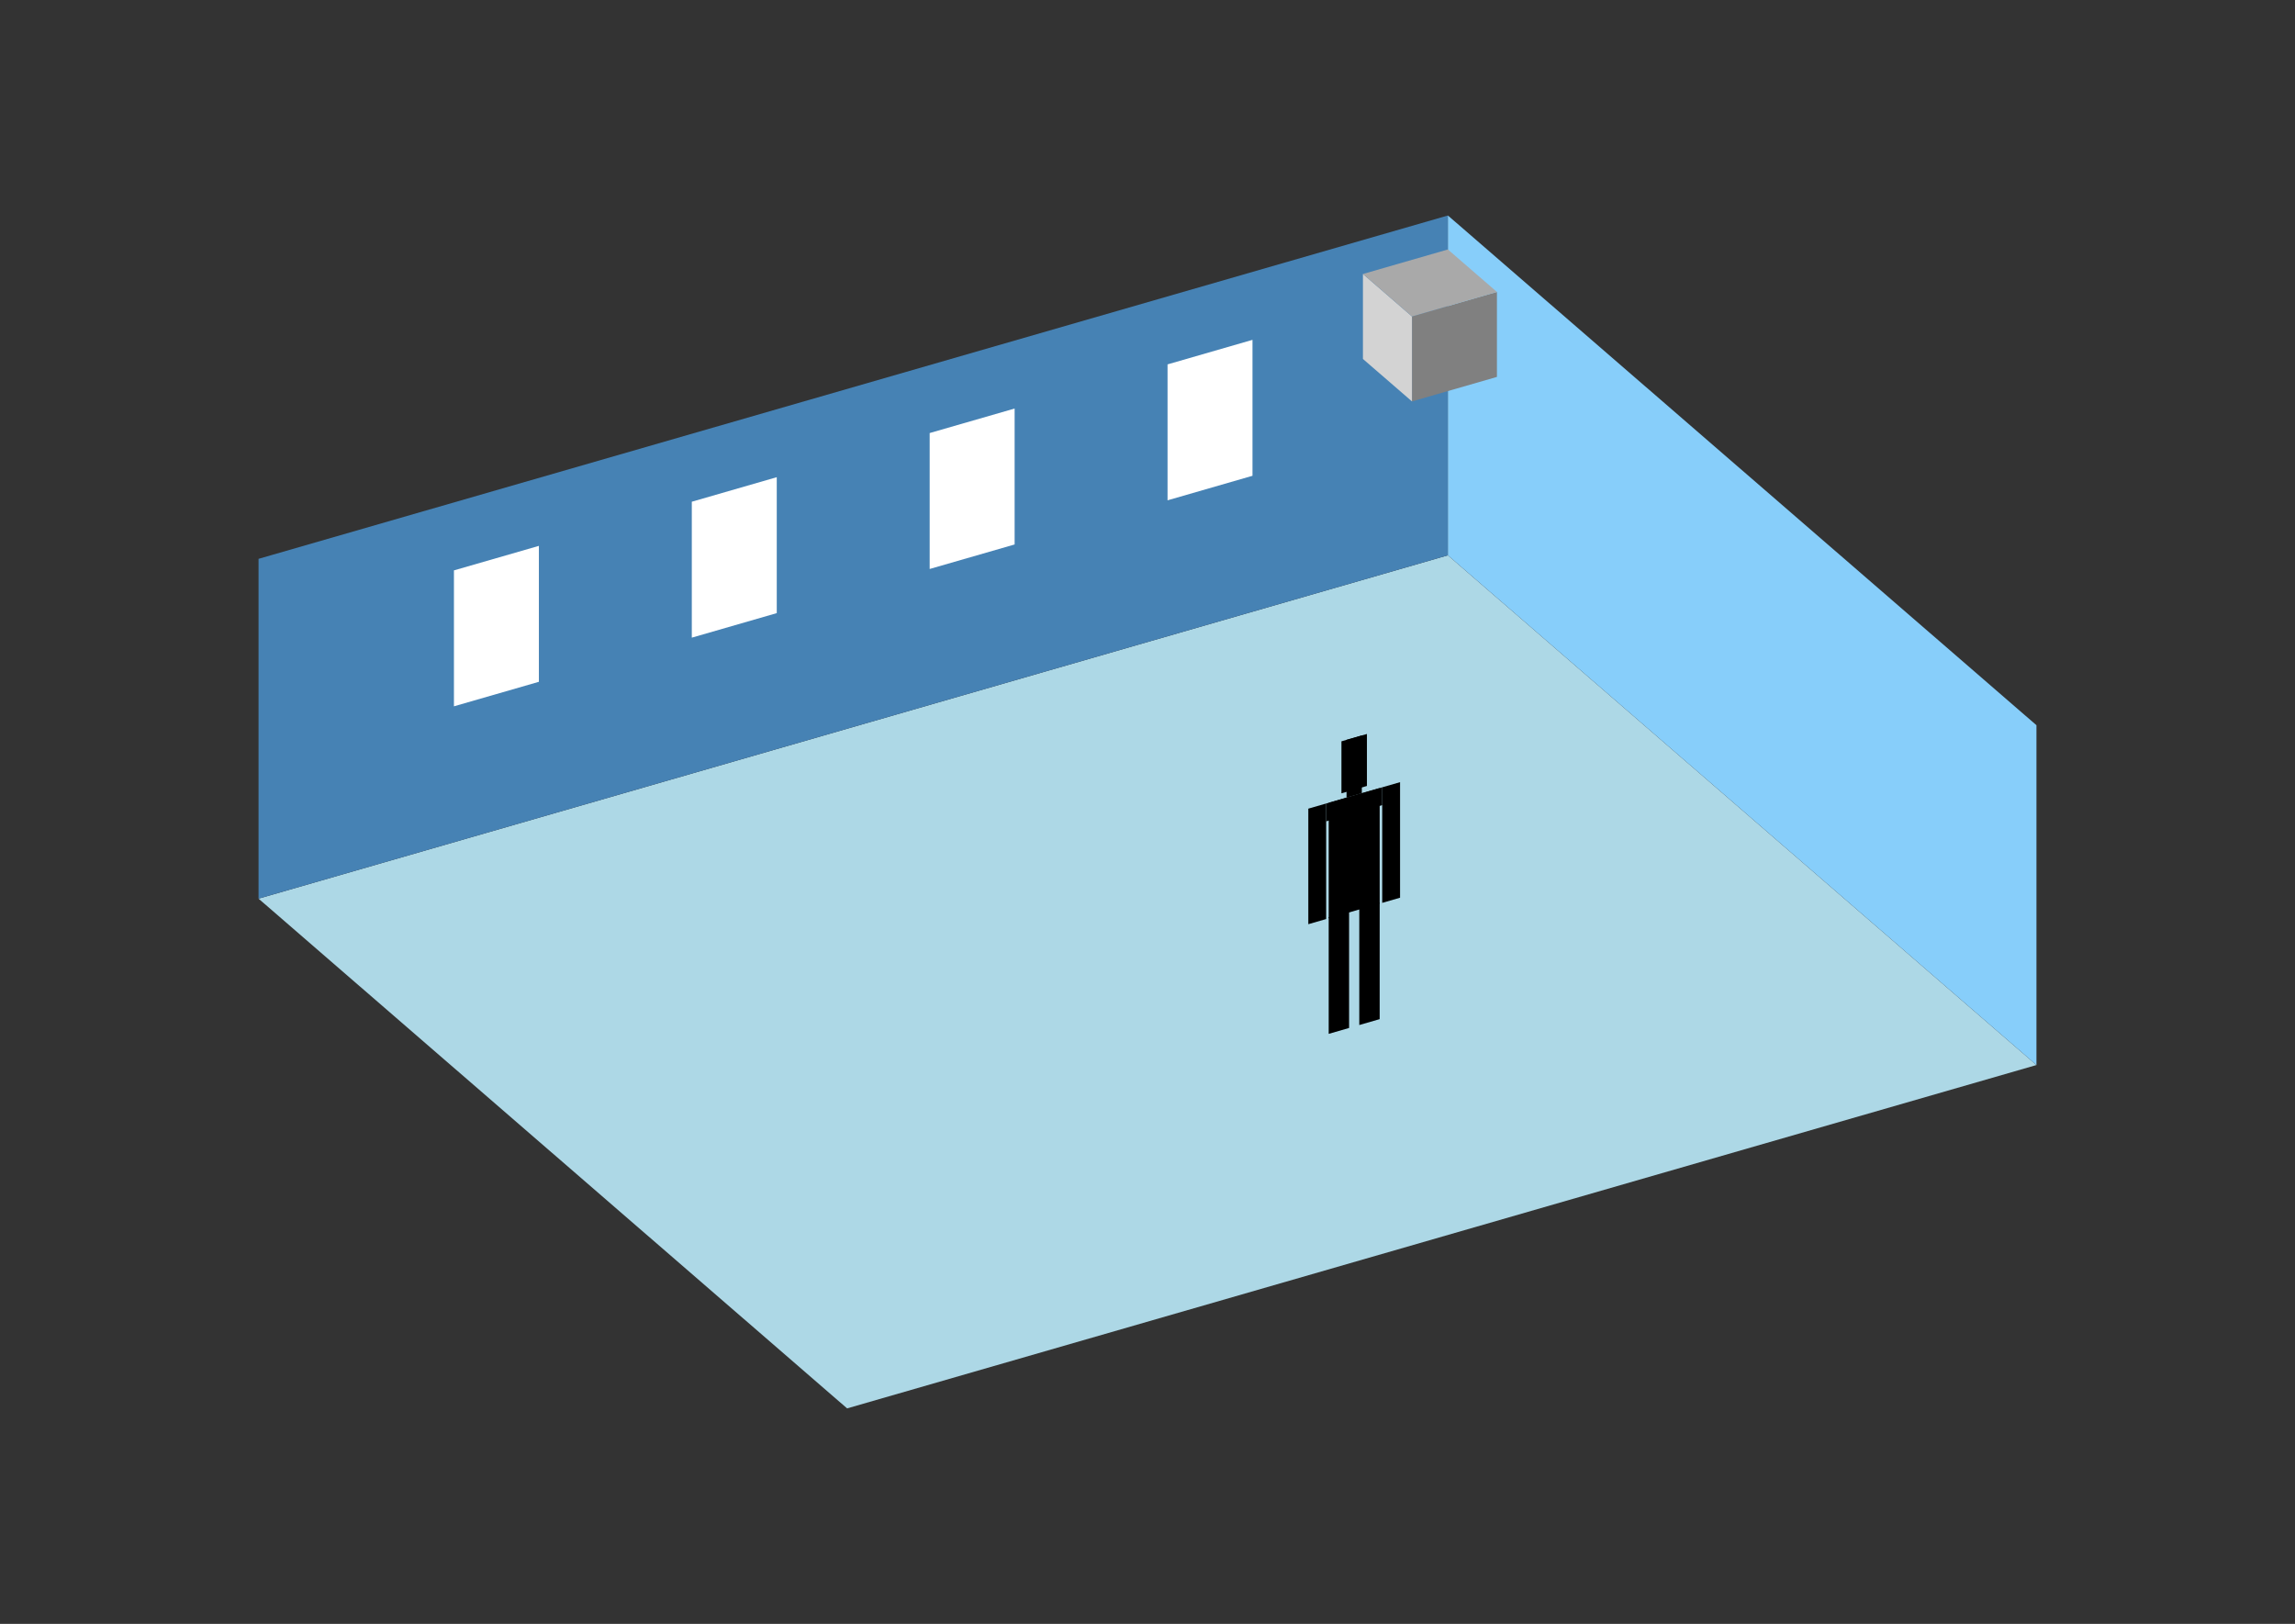 <?xml version="1.0" encoding="UTF-8"?>
<svg
  xmlns="http://www.w3.org/2000/svg"
  width="848"
  height="600"
  style="background-color:white"
>
  <rect width="100%" height="100%" fill="#333333" stroke="none"/>
  <polygon fill="lightblue" points="313.008,520.38 95.532,332.041 534.992,205.18 752.468,393.519" />
  <polygon fill="steelblue" points="95.532,332.041 95.532,206.481 534.992,79.62 534.992,205.18" />
  <polygon fill="lightskyblue" points="752.468,393.519 752.468,267.959 534.992,79.62 534.992,205.18" />
  <polygon fill="white" points="167.729,260.975 167.729,210.751 199.119,201.69 199.119,251.914" />
  <polygon fill="white" points="255.621,235.603 255.621,185.379 287.011,176.317 287.011,226.541" />
  <polygon fill="white" points="343.513,210.231 343.513,160.007 374.903,150.945 374.903,201.169" />
  <polygon fill="white" points="431.405,184.859 431.405,134.635 462.795,125.573 462.795,175.797" />
  <polygon fill="grey" points="521.725,148.322 521.725,116.932 553.115,107.871 553.115,139.261" />
  <polygon fill="lightgrey" points="521.725,148.322 521.725,116.932 503.602,101.237 503.602,132.627" />
  <polygon fill="darkgrey" points="521.725,116.932 503.602,101.237 534.992,92.176 553.115,107.871" />
  <polygon fill="hsl(324.0,50.0%,50.66%)" points="490.952,381.993 490.952,338.876 498.486,336.701 498.486,379.818" />
  <polygon fill="hsl(324.0,50.0%,50.66%)" points="509.786,376.556 509.786,333.439 502.253,335.614 502.253,378.731" />
  <polygon fill="hsl(324.0,50.0%,50.66%)" points="483.419,341.478 483.419,298.787 490.011,296.884 490.011,339.575" />
  <polygon fill="hsl(324.0,50.0%,50.66%)" points="510.728,333.594 510.728,290.904 517.32,289.001 517.32,331.691" />
  <polygon fill="hsl(324.0,50.0%,50.66%)" points="490.011,303.476 490.011,296.884 510.728,290.904 510.728,297.496" />
  <polygon fill="hsl(324.0,50.0%,50.66%)" points="490.952,339.303 490.952,296.612 509.786,291.176 509.786,333.866" />
  <polygon fill="hsl(324.0,50.0%,50.66%)" points="495.661,293.119 495.661,273.908 505.078,271.19 505.078,290.4" />
  <polygon fill="hsl(324.0,50.0%,50.66%)" points="497.544,294.71 497.544,273.364 503.195,271.733 503.195,293.078" />
</svg>
